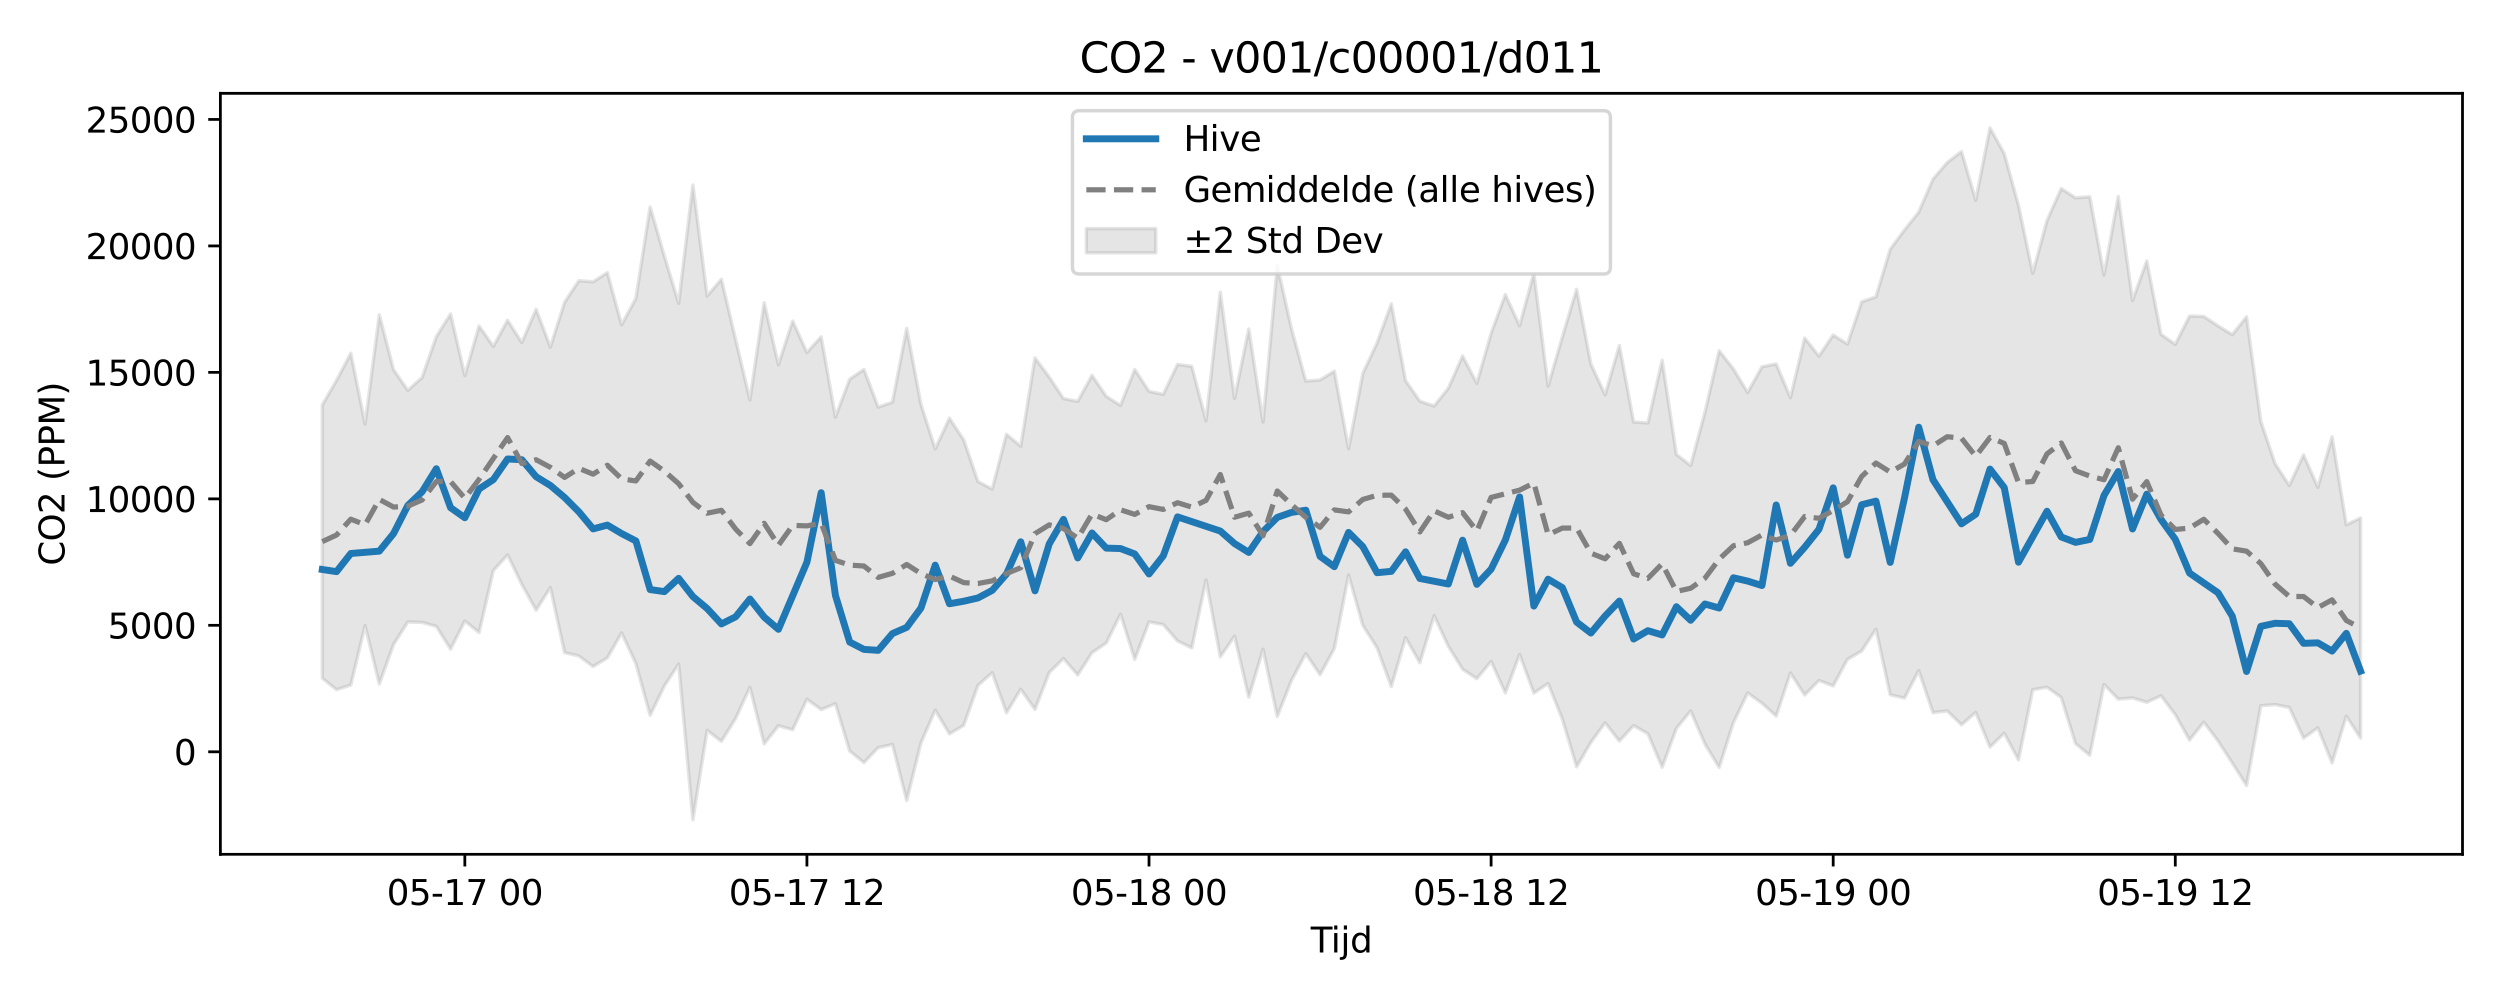 <?xml version="1.0" encoding="utf-8" standalone="no"?>
<!DOCTYPE svg PUBLIC "-//W3C//DTD SVG 1.1//EN"
  "http://www.w3.org/Graphics/SVG/1.1/DTD/svg11.dtd">
<svg xmlns:xlink="http://www.w3.org/1999/xlink" width="720pt" height="288pt" viewBox="0 0 720 288" xmlns="http://www.w3.org/2000/svg" version="1.1">
 <defs>
  <style type="text/css">*{stroke-linejoin: round; stroke-linecap: butt}</style>
 </defs>
 <g id="figure_1">
  <g id="patch_1">
   <path d="M 0 288 
L 720 288 
L 720 0 
L 0 0 
z
" style="fill: #ffffff"/>
  </g>
  <g id="axes_1">
   <g id="patch_2">
    <path d="M 63.47 246.04 
L 709.2 246.04 
L 709.2 26.88 
L 63.47 26.88 
z
" style="fill: #ffffff"/>
   </g>
   <g id="FillBetweenPolyCollection_1">
    <defs>
     <path id="md2478d5aa9" d="M 92.821 -171.384 
L 92.821 -92.657 
L 96.926 -89.385 
L 101.032 -90.699 
L 105.137 -107.834 
L 109.242 -91.029 
L 113.347 -102.392 
L 117.452 -108.861 
L 121.557 -108.748 
L 125.662 -107.609 
L 129.767 -101.043 
L 133.872 -109.153 
L 137.977 -105.818 
L 142.082 -123.677 
L 146.187 -128.181 
L 150.293 -119.676 
L 154.398 -112.252 
L 158.503 -118.772 
L 162.608 -100.047 
L 166.713 -99.073 
L 170.818 -96.037 
L 174.923 -98.539 
L 179.028 -105.719 
L 183.133 -96.896 
L 187.238 -82.014 
L 191.343 -90.429 
L 195.449 -96.756 
L 199.554 -51.922 
L 203.659 -77.651 
L 207.764 -74.491 
L 211.869 -81.086 
L 215.974 -90.063 
L 220.079 -73.76 
L 224.184 -78.978 
L 228.289 -77.835 
L 232.394 -86.598 
L 236.499 -83.626 
L 240.604 -85.332 
L 244.71 -71.703 
L 248.815 -68.374 
L 252.92 -72.682 
L 257.025 -73.591 
L 261.13 -57.457 
L 265.235 -74.04 
L 269.34 -83.46 
L 273.445 -76.647 
L 277.55 -79.095 
L 281.655 -90.609 
L 285.76 -94.257 
L 289.865 -82.71 
L 293.971 -89.505 
L 298.076 -83.682 
L 302.181 -94.297 
L 306.286 -98.351 
L 310.391 -93.607 
L 314.496 -100.025 
L 318.601 -102.802 
L 322.706 -111.119 
L 326.811 -98.113 
L 330.916 -108.871 
L 335.021 -108.132 
L 339.127 -103.411 
L 343.232 -101.41 
L 347.337 -120.979 
L 351.442 -98.835 
L 355.547 -104.788 
L 359.652 -87.185 
L 363.757 -101.011 
L 367.862 -81.666 
L 371.967 -92.066 
L 376.072 -99.779 
L 380.177 -93.684 
L 384.282 -101.206 
L 388.388 -122.392 
L 392.493 -107.877 
L 396.598 -101.448 
L 400.703 -90.277 
L 404.808 -104.354 
L 408.913 -97.134 
L 413.018 -110.701 
L 417.123 -101.872 
L 421.228 -95.259 
L 425.333 -92.541 
L 429.438 -97.503 
L 433.543 -88.437 
L 437.649 -99.501 
L 441.754 -88.397 
L 445.859 -91.134 
L 449.964 -80.848 
L 454.069 -67.162 
L 458.174 -74.191 
L 462.279 -79.834 
L 466.384 -74.559 
L 470.489 -79.025 
L 474.594 -76.696 
L 478.699 -67.018 
L 482.805 -78.221 
L 486.91 -83.254 
L 491.015 -73.728 
L 495.12 -66.956 
L 499.225 -79.887 
L 503.33 -88.428 
L 507.435 -85.49 
L 511.54 -81.767 
L 515.645 -94.186 
L 519.75 -87.838 
L 523.855 -92.016 
L 527.96 -90.456 
L 532.066 -98.099 
L 536.171 -100.51 
L 540.276 -106.774 
L 544.381 -87.908 
L 548.486 -86.954 
L 552.591 -94.843 
L 556.696 -82.762 
L 560.801 -83.249 
L 564.906 -79.26 
L 569.011 -82.817 
L 573.116 -72.835 
L 577.221 -76.828 
L 581.327 -69.15 
L 585.432 -89.364 
L 589.537 -90.072 
L 593.642 -87.144 
L 597.747 -73.841 
L 601.852 -70.485 
L 605.957 -90.877 
L 610.062 -86.658 
L 614.167 -86.996 
L 618.272 -85.74 
L 622.377 -87.609 
L 626.483 -82.189 
L 630.588 -74.864 
L 634.693 -80.026 
L 638.798 -74.601 
L 642.903 -68.257 
L 647.008 -61.781 
L 651.113 -84.735 
L 655.218 -85.087 
L 659.323 -84.258 
L 663.428 -75.42 
L 667.533 -78.38 
L 671.638 -68.292 
L 675.744 -81.759 
L 679.849 -75.44 
L 679.849 -138.843 
L 679.849 -138.843 
L 675.744 -136.847 
L 671.638 -162.187 
L 667.533 -147.651 
L 663.428 -156.992 
L 659.323 -148.158 
L 655.218 -154.479 
L 651.113 -166.653 
L 647.008 -196.75 
L 642.903 -191.619 
L 638.798 -194.135 
L 634.693 -196.869 
L 630.588 -196.982 
L 626.483 -188.819 
L 622.377 -191.711 
L 618.272 -212.842 
L 614.167 -201.455 
L 610.062 -231.431 
L 605.957 -208.792 
L 601.852 -231.33 
L 597.747 -231.019 
L 593.642 -233.689 
L 589.537 -224.487 
L 585.432 -209.296 
L 581.327 -228.846 
L 577.221 -243.765 
L 573.116 -251.158 
L 569.011 -230.352 
L 564.906 -244.344 
L 560.801 -241.206 
L 556.696 -236.415 
L 552.591 -226.88 
L 548.486 -221.764 
L 544.381 -216.198 
L 540.276 -202.515 
L 536.171 -201.072 
L 532.066 -188.9 
L 527.96 -191.522 
L 523.855 -185.437 
L 519.75 -190.644 
L 515.645 -173.476 
L 511.54 -183.186 
L 507.435 -182.351 
L 503.33 -174.952 
L 499.225 -181.746 
L 495.12 -186.979 
L 491.015 -169.226 
L 486.91 -153.929 
L 482.805 -157.118 
L 478.699 -184.236 
L 474.594 -166.191 
L 470.489 -166.472 
L 466.384 -188.478 
L 462.279 -174.304 
L 458.174 -183.15 
L 454.069 -204.683 
L 449.964 -190.991 
L 445.859 -176.821 
L 441.754 -209.372 
L 437.649 -194.179 
L 433.543 -203.184 
L 429.438 -191.977 
L 425.333 -177.604 
L 421.228 -185.478 
L 417.123 -176.196 
L 413.018 -171.064 
L 408.913 -172.467 
L 404.808 -178.383 
L 400.703 -200.51 
L 396.598 -189.254 
L 392.493 -180.449 
L 388.388 -158.758 
L 384.282 -181.094 
L 380.177 -178.579 
L 376.072 -178.241 
L 371.967 -193.275 
L 367.862 -211.52 
L 363.757 -166.437 
L 359.652 -193.259 
L 355.547 -173.284 
L 351.442 -203.856 
L 347.337 -166.808 
L 343.232 -182.497 
L 339.127 -183.035 
L 335.021 -174.43 
L 330.916 -175.297 
L 326.811 -181.595 
L 322.706 -171.237 
L 318.601 -173.847 
L 314.496 -179.895 
L 310.391 -172.402 
L 306.286 -173.203 
L 302.181 -179.389 
L 298.076 -184.93 
L 293.971 -159.472 
L 289.865 -162.932 
L 285.76 -147.162 
L 281.655 -149.298 
L 277.55 -161.316 
L 273.445 -167.548 
L 269.34 -158.715 
L 265.235 -171.56 
L 261.13 -193.409 
L 257.025 -172.17 
L 252.92 -170.739 
L 248.815 -181.603 
L 244.71 -178.787 
L 240.604 -167.889 
L 236.499 -190.999 
L 232.394 -186.485 
L 228.289 -195.547 
L 224.184 -182.948 
L 220.079 -200.821 
L 215.974 -172.832 
L 211.869 -190.176 
L 207.764 -207.579 
L 203.659 -202.755 
L 199.554 -234.724 
L 195.449 -200.649 
L 191.343 -214.215 
L 187.238 -228.404 
L 183.133 -202.086 
L 179.028 -194.447 
L 174.923 -209.493 
L 170.818 -206.837 
L 166.713 -207.16 
L 162.608 -200.955 
L 158.503 -188.044 
L 154.398 -198.937 
L 150.293 -189.342 
L 146.187 -195.765 
L 142.082 -188.243 
L 137.977 -194.096 
L 133.872 -179.848 
L 129.767 -197.58 
L 125.662 -191.042 
L 121.557 -179.267 
L 117.452 -175.592 
L 113.347 -181.53 
L 109.242 -197.32 
L 105.137 -165.903 
L 101.032 -186.266 
L 96.926 -178.451 
L 92.821 -171.384 
z
" style="stroke: #808080; stroke-opacity: 0.2"/>
    </defs>
    <g clip-path="url(#p047eaf23fc)">
     <use xlink:href="#md2478d5aa9" x="0" y="288" style="fill: #808080; fill-opacity: 0.2; stroke: #808080; stroke-opacity: 0.2"/>
    </g>
   </g>
   <g id="matplotlib.axis_1">
    <g id="xtick_1">
     <g id="line2d_1">
      <defs>
       <path id="mbfb8cf645b" d="M 0 0 
L 0 3.5 
" style="stroke: #000000; stroke-width: 0.8"/>
      </defs>
      <g>
       <use xlink:href="#mbfb8cf645b" x="133.872" y="246.04" style="stroke: #000000; stroke-width: 0.8"/>
      </g>
     </g>
     <g id="text_1">
      <!-- 05-17 00 -->
      <g transform="translate(111.392 260.638) scale(0.1 -0.1)">
       <defs>
        <path id="DejaVuSans-30" d="M 2034 4250 
Q 1547 4250 1301 3770 
Q 1056 3291 1056 2328 
Q 1056 1369 1301 889 
Q 1547 409 2034 409 
Q 2525 409 2770 889 
Q 3016 1369 3016 2328 
Q 3016 3291 2770 3770 
Q 2525 4250 2034 4250 
z
M 2034 4750 
Q 2819 4750 3233 4129 
Q 3647 3509 3647 2328 
Q 3647 1150 3233 529 
Q 2819 -91 2034 -91 
Q 1250 -91 836 529 
Q 422 1150 422 2328 
Q 422 3509 836 4129 
Q 1250 4750 2034 4750 
z
" transform="scale(0.016)"/>
        <path id="DejaVuSans-35" d="M 691 4666 
L 3169 4666 
L 3169 4134 
L 1269 4134 
L 1269 2991 
Q 1406 3038 1543 3061 
Q 1681 3084 1819 3084 
Q 2600 3084 3056 2656 
Q 3513 2228 3513 1497 
Q 3513 744 3044 326 
Q 2575 -91 1722 -91 
Q 1428 -91 1123 -41 
Q 819 9 494 109 
L 494 744 
Q 775 591 1075 516 
Q 1375 441 1709 441 
Q 2250 441 2565 725 
Q 2881 1009 2881 1497 
Q 2881 1984 2565 2268 
Q 2250 2553 1709 2553 
Q 1456 2553 1204 2497 
Q 953 2441 691 2322 
L 691 4666 
z
" transform="scale(0.016)"/>
        <path id="DejaVuSans-2d" d="M 313 2009 
L 1997 2009 
L 1997 1497 
L 313 1497 
L 313 2009 
z
" transform="scale(0.016)"/>
        <path id="DejaVuSans-31" d="M 794 531 
L 1825 531 
L 1825 4091 
L 703 3866 
L 703 4441 
L 1819 4666 
L 2450 4666 
L 2450 531 
L 3481 531 
L 3481 0 
L 794 0 
L 794 531 
z
" transform="scale(0.016)"/>
        <path id="DejaVuSans-37" d="M 525 4666 
L 3525 4666 
L 3525 4397 
L 1831 0 
L 1172 0 
L 2766 4134 
L 525 4134 
L 525 4666 
z
" transform="scale(0.016)"/>
        <path id="DejaVuSans-20" transform="scale(0.016)"/>
       </defs>
       <use xlink:href="#DejaVuSans-30"/>
       <use xlink:href="#DejaVuSans-35" transform="translate(63.623 0)"/>
       <use xlink:href="#DejaVuSans-2d" transform="translate(127.246 0)"/>
       <use xlink:href="#DejaVuSans-31" transform="translate(163.33 0)"/>
       <use xlink:href="#DejaVuSans-37" transform="translate(226.953 0)"/>
       <use xlink:href="#DejaVuSans-20" transform="translate(290.576 0)"/>
       <use xlink:href="#DejaVuSans-30" transform="translate(322.363 0)"/>
       <use xlink:href="#DejaVuSans-30" transform="translate(385.986 0)"/>
      </g>
     </g>
    </g>
    <g id="xtick_2">
     <g id="line2d_2">
      <g>
       <use xlink:href="#mbfb8cf645b" x="232.394" y="246.04" style="stroke: #000000; stroke-width: 0.8"/>
      </g>
     </g>
     <g id="text_2">
      <!-- 05-17 12 -->
      <g transform="translate(209.914 260.638) scale(0.1 -0.1)">
       <defs>
        <path id="DejaVuSans-32" d="M 1228 531 
L 3431 531 
L 3431 0 
L 469 0 
L 469 531 
Q 828 903 1448 1529 
Q 2069 2156 2228 2338 
Q 2531 2678 2651 2914 
Q 2772 3150 2772 3378 
Q 2772 3750 2511 3984 
Q 2250 4219 1831 4219 
Q 1534 4219 1204 4116 
Q 875 4013 500 3803 
L 500 4441 
Q 881 4594 1212 4672 
Q 1544 4750 1819 4750 
Q 2544 4750 2975 4387 
Q 3406 4025 3406 3419 
Q 3406 3131 3298 2873 
Q 3191 2616 2906 2266 
Q 2828 2175 2409 1742 
Q 1991 1309 1228 531 
z
" transform="scale(0.016)"/>
       </defs>
       <use xlink:href="#DejaVuSans-30"/>
       <use xlink:href="#DejaVuSans-35" transform="translate(63.623 0)"/>
       <use xlink:href="#DejaVuSans-2d" transform="translate(127.246 0)"/>
       <use xlink:href="#DejaVuSans-31" transform="translate(163.33 0)"/>
       <use xlink:href="#DejaVuSans-37" transform="translate(226.953 0)"/>
       <use xlink:href="#DejaVuSans-20" transform="translate(290.576 0)"/>
       <use xlink:href="#DejaVuSans-31" transform="translate(322.363 0)"/>
       <use xlink:href="#DejaVuSans-32" transform="translate(385.986 0)"/>
      </g>
     </g>
    </g>
    <g id="xtick_3">
     <g id="line2d_3">
      <g>
       <use xlink:href="#mbfb8cf645b" x="330.916" y="246.04" style="stroke: #000000; stroke-width: 0.8"/>
      </g>
     </g>
     <g id="text_3">
      <!-- 05-18 00 -->
      <g transform="translate(308.436 260.638) scale(0.1 -0.1)">
       <defs>
        <path id="DejaVuSans-38" d="M 2034 2216 
Q 1584 2216 1326 1975 
Q 1069 1734 1069 1313 
Q 1069 891 1326 650 
Q 1584 409 2034 409 
Q 2484 409 2743 651 
Q 3003 894 3003 1313 
Q 3003 1734 2745 1975 
Q 2488 2216 2034 2216 
z
M 1403 2484 
Q 997 2584 770 2862 
Q 544 3141 544 3541 
Q 544 4100 942 4425 
Q 1341 4750 2034 4750 
Q 2731 4750 3128 4425 
Q 3525 4100 3525 3541 
Q 3525 3141 3298 2862 
Q 3072 2584 2669 2484 
Q 3125 2378 3379 2068 
Q 3634 1759 3634 1313 
Q 3634 634 3220 271 
Q 2806 -91 2034 -91 
Q 1263 -91 848 271 
Q 434 634 434 1313 
Q 434 1759 690 2068 
Q 947 2378 1403 2484 
z
M 1172 3481 
Q 1172 3119 1398 2916 
Q 1625 2713 2034 2713 
Q 2441 2713 2670 2916 
Q 2900 3119 2900 3481 
Q 2900 3844 2670 4047 
Q 2441 4250 2034 4250 
Q 1625 4250 1398 4047 
Q 1172 3844 1172 3481 
z
" transform="scale(0.016)"/>
       </defs>
       <use xlink:href="#DejaVuSans-30"/>
       <use xlink:href="#DejaVuSans-35" transform="translate(63.623 0)"/>
       <use xlink:href="#DejaVuSans-2d" transform="translate(127.246 0)"/>
       <use xlink:href="#DejaVuSans-31" transform="translate(163.33 0)"/>
       <use xlink:href="#DejaVuSans-38" transform="translate(226.953 0)"/>
       <use xlink:href="#DejaVuSans-20" transform="translate(290.576 0)"/>
       <use xlink:href="#DejaVuSans-30" transform="translate(322.363 0)"/>
       <use xlink:href="#DejaVuSans-30" transform="translate(385.986 0)"/>
      </g>
     </g>
    </g>
    <g id="xtick_4">
     <g id="line2d_4">
      <g>
       <use xlink:href="#mbfb8cf645b" x="429.438" y="246.04" style="stroke: #000000; stroke-width: 0.8"/>
      </g>
     </g>
     <g id="text_4">
      <!-- 05-18 12 -->
      <g transform="translate(406.958 260.638) scale(0.1 -0.1)">
       <use xlink:href="#DejaVuSans-30"/>
       <use xlink:href="#DejaVuSans-35" transform="translate(63.623 0)"/>
       <use xlink:href="#DejaVuSans-2d" transform="translate(127.246 0)"/>
       <use xlink:href="#DejaVuSans-31" transform="translate(163.33 0)"/>
       <use xlink:href="#DejaVuSans-38" transform="translate(226.953 0)"/>
       <use xlink:href="#DejaVuSans-20" transform="translate(290.576 0)"/>
       <use xlink:href="#DejaVuSans-31" transform="translate(322.363 0)"/>
       <use xlink:href="#DejaVuSans-32" transform="translate(385.986 0)"/>
      </g>
     </g>
    </g>
    <g id="xtick_5">
     <g id="line2d_5">
      <g>
       <use xlink:href="#mbfb8cf645b" x="527.96" y="246.04" style="stroke: #000000; stroke-width: 0.8"/>
      </g>
     </g>
     <g id="text_5">
      <!-- 05-19 00 -->
      <g transform="translate(505.48 260.638) scale(0.1 -0.1)">
       <defs>
        <path id="DejaVuSans-39" d="M 703 97 
L 703 672 
Q 941 559 1184 500 
Q 1428 441 1663 441 
Q 2288 441 2617 861 
Q 2947 1281 2994 2138 
Q 2813 1869 2534 1725 
Q 2256 1581 1919 1581 
Q 1219 1581 811 2004 
Q 403 2428 403 3163 
Q 403 3881 828 4315 
Q 1253 4750 1959 4750 
Q 2769 4750 3195 4129 
Q 3622 3509 3622 2328 
Q 3622 1225 3098 567 
Q 2575 -91 1691 -91 
Q 1453 -91 1209 -44 
Q 966 3 703 97 
z
M 1959 2075 
Q 2384 2075 2632 2365 
Q 2881 2656 2881 3163 
Q 2881 3666 2632 3958 
Q 2384 4250 1959 4250 
Q 1534 4250 1286 3958 
Q 1038 3666 1038 3163 
Q 1038 2656 1286 2365 
Q 1534 2075 1959 2075 
z
" transform="scale(0.016)"/>
       </defs>
       <use xlink:href="#DejaVuSans-30"/>
       <use xlink:href="#DejaVuSans-35" transform="translate(63.623 0)"/>
       <use xlink:href="#DejaVuSans-2d" transform="translate(127.246 0)"/>
       <use xlink:href="#DejaVuSans-31" transform="translate(163.33 0)"/>
       <use xlink:href="#DejaVuSans-39" transform="translate(226.953 0)"/>
       <use xlink:href="#DejaVuSans-20" transform="translate(290.576 0)"/>
       <use xlink:href="#DejaVuSans-30" transform="translate(322.363 0)"/>
       <use xlink:href="#DejaVuSans-30" transform="translate(385.986 0)"/>
      </g>
     </g>
    </g>
    <g id="xtick_6">
     <g id="line2d_6">
      <g>
       <use xlink:href="#mbfb8cf645b" x="626.483" y="246.04" style="stroke: #000000; stroke-width: 0.8"/>
      </g>
     </g>
     <g id="text_6">
      <!-- 05-19 12 -->
      <g transform="translate(604.002 260.638) scale(0.1 -0.1)">
       <use xlink:href="#DejaVuSans-30"/>
       <use xlink:href="#DejaVuSans-35" transform="translate(63.623 0)"/>
       <use xlink:href="#DejaVuSans-2d" transform="translate(127.246 0)"/>
       <use xlink:href="#DejaVuSans-31" transform="translate(163.33 0)"/>
       <use xlink:href="#DejaVuSans-39" transform="translate(226.953 0)"/>
       <use xlink:href="#DejaVuSans-20" transform="translate(290.576 0)"/>
       <use xlink:href="#DejaVuSans-31" transform="translate(322.363 0)"/>
       <use xlink:href="#DejaVuSans-32" transform="translate(385.986 0)"/>
      </g>
     </g>
    </g>
    <g id="text_7">
     <!-- Tijd -->
     <g transform="translate(377.485 274.317) scale(0.1 -0.1)">
      <defs>
       <path id="DejaVuSans-54" d="M -19 4666 
L 3928 4666 
L 3928 4134 
L 2272 4134 
L 2272 0 
L 1638 0 
L 1638 4134 
L -19 4134 
L -19 4666 
z
" transform="scale(0.016)"/>
       <path id="DejaVuSans-69" d="M 603 3500 
L 1178 3500 
L 1178 0 
L 603 0 
L 603 3500 
z
M 603 4863 
L 1178 4863 
L 1178 4134 
L 603 4134 
L 603 4863 
z
" transform="scale(0.016)"/>
       <path id="DejaVuSans-6a" d="M 603 3500 
L 1178 3500 
L 1178 -63 
Q 1178 -731 923 -1031 
Q 669 -1331 103 -1331 
L -116 -1331 
L -116 -844 
L 38 -844 
Q 366 -844 484 -692 
Q 603 -541 603 -63 
L 603 3500 
z
M 603 4863 
L 1178 4863 
L 1178 4134 
L 603 4134 
L 603 4863 
z
" transform="scale(0.016)"/>
       <path id="DejaVuSans-64" d="M 2906 2969 
L 2906 4863 
L 3481 4863 
L 3481 0 
L 2906 0 
L 2906 525 
Q 2725 213 2448 61 
Q 2172 -91 1784 -91 
Q 1150 -91 751 415 
Q 353 922 353 1747 
Q 353 2572 751 3078 
Q 1150 3584 1784 3584 
Q 2172 3584 2448 3432 
Q 2725 3281 2906 2969 
z
M 947 1747 
Q 947 1113 1208 752 
Q 1469 391 1925 391 
Q 2381 391 2643 752 
Q 2906 1113 2906 1747 
Q 2906 2381 2643 2742 
Q 2381 3103 1925 3103 
Q 1469 3103 1208 2742 
Q 947 2381 947 1747 
z
" transform="scale(0.016)"/>
      </defs>
      <use xlink:href="#DejaVuSans-54"/>
      <use xlink:href="#DejaVuSans-69" transform="translate(57.959 0)"/>
      <use xlink:href="#DejaVuSans-6a" transform="translate(85.742 0)"/>
      <use xlink:href="#DejaVuSans-64" transform="translate(113.525 0)"/>
     </g>
    </g>
   </g>
   <g id="matplotlib.axis_2">
    <g id="ytick_1">
     <g id="line2d_7">
      <defs>
       <path id="ma8c1969b3f" d="M 0 0 
L -3.5 0 
" style="stroke: #000000; stroke-width: 0.8"/>
      </defs>
      <g>
       <use xlink:href="#ma8c1969b3f" x="63.47" y="216.512" style="stroke: #000000; stroke-width: 0.8"/>
      </g>
     </g>
     <g id="text_8">
      <!-- 0 -->
      <g transform="translate(50.108 220.311) scale(0.1 -0.1)">
       <use xlink:href="#DejaVuSans-30"/>
      </g>
     </g>
    </g>
    <g id="ytick_2">
     <g id="line2d_8">
      <g>
       <use xlink:href="#ma8c1969b3f" x="63.47" y="180.089" style="stroke: #000000; stroke-width: 0.8"/>
      </g>
     </g>
     <g id="text_9">
      <!-- 5000 -->
      <g transform="translate(31.02 183.889) scale(0.1 -0.1)">
       <use xlink:href="#DejaVuSans-35"/>
       <use xlink:href="#DejaVuSans-30" transform="translate(63.623 0)"/>
       <use xlink:href="#DejaVuSans-30" transform="translate(127.246 0)"/>
       <use xlink:href="#DejaVuSans-30" transform="translate(190.869 0)"/>
      </g>
     </g>
    </g>
    <g id="ytick_3">
     <g id="line2d_9">
      <g>
       <use xlink:href="#ma8c1969b3f" x="63.47" y="143.667" style="stroke: #000000; stroke-width: 0.8"/>
      </g>
     </g>
     <g id="text_10">
      <!-- 10000 -->
      <g transform="translate(24.657 147.466) scale(0.1 -0.1)">
       <use xlink:href="#DejaVuSans-31"/>
       <use xlink:href="#DejaVuSans-30" transform="translate(63.623 0)"/>
       <use xlink:href="#DejaVuSans-30" transform="translate(127.246 0)"/>
       <use xlink:href="#DejaVuSans-30" transform="translate(190.869 0)"/>
       <use xlink:href="#DejaVuSans-30" transform="translate(254.492 0)"/>
      </g>
     </g>
    </g>
    <g id="ytick_4">
     <g id="line2d_10">
      <g>
       <use xlink:href="#ma8c1969b3f" x="63.47" y="107.244" style="stroke: #000000; stroke-width: 0.8"/>
      </g>
     </g>
     <g id="text_11">
      <!-- 15000 -->
      <g transform="translate(24.657 111.043) scale(0.1 -0.1)">
       <use xlink:href="#DejaVuSans-31"/>
       <use xlink:href="#DejaVuSans-35" transform="translate(63.623 0)"/>
       <use xlink:href="#DejaVuSans-30" transform="translate(127.246 0)"/>
       <use xlink:href="#DejaVuSans-30" transform="translate(190.869 0)"/>
       <use xlink:href="#DejaVuSans-30" transform="translate(254.492 0)"/>
      </g>
     </g>
    </g>
    <g id="ytick_5">
     <g id="line2d_11">
      <g>
       <use xlink:href="#ma8c1969b3f" x="63.47" y="70.822" style="stroke: #000000; stroke-width: 0.8"/>
      </g>
     </g>
     <g id="text_12">
      <!-- 20000 -->
      <g transform="translate(24.657 74.621) scale(0.1 -0.1)">
       <use xlink:href="#DejaVuSans-32"/>
       <use xlink:href="#DejaVuSans-30" transform="translate(63.623 0)"/>
       <use xlink:href="#DejaVuSans-30" transform="translate(127.246 0)"/>
       <use xlink:href="#DejaVuSans-30" transform="translate(190.869 0)"/>
       <use xlink:href="#DejaVuSans-30" transform="translate(254.492 0)"/>
      </g>
     </g>
    </g>
    <g id="ytick_6">
     <g id="line2d_12">
      <g>
       <use xlink:href="#ma8c1969b3f" x="63.47" y="34.399" style="stroke: #000000; stroke-width: 0.8"/>
      </g>
     </g>
     <g id="text_13">
      <!-- 25000 -->
      <g transform="translate(24.657 38.198) scale(0.1 -0.1)">
       <use xlink:href="#DejaVuSans-32"/>
       <use xlink:href="#DejaVuSans-35" transform="translate(63.623 0)"/>
       <use xlink:href="#DejaVuSans-30" transform="translate(127.246 0)"/>
       <use xlink:href="#DejaVuSans-30" transform="translate(190.869 0)"/>
       <use xlink:href="#DejaVuSans-30" transform="translate(254.492 0)"/>
      </g>
     </g>
    </g>
    <g id="text_14">
     <!-- CO2 (PPM) -->
     <g transform="translate(18.578 162.903) rotate(-90) scale(0.1 -0.1)">
      <defs>
       <path id="DejaVuSans-43" d="M 4122 4306 
L 4122 3641 
Q 3803 3938 3442 4084 
Q 3081 4231 2675 4231 
Q 1875 4231 1450 3742 
Q 1025 3253 1025 2328 
Q 1025 1406 1450 917 
Q 1875 428 2675 428 
Q 3081 428 3442 575 
Q 3803 722 4122 1019 
L 4122 359 
Q 3791 134 3420 21 
Q 3050 -91 2638 -91 
Q 1578 -91 968 557 
Q 359 1206 359 2328 
Q 359 3453 968 4101 
Q 1578 4750 2638 4750 
Q 3056 4750 3426 4639 
Q 3797 4528 4122 4306 
z
" transform="scale(0.016)"/>
       <path id="DejaVuSans-4f" d="M 2522 4238 
Q 1834 4238 1429 3725 
Q 1025 3213 1025 2328 
Q 1025 1447 1429 934 
Q 1834 422 2522 422 
Q 3209 422 3611 934 
Q 4013 1447 4013 2328 
Q 4013 3213 3611 3725 
Q 3209 4238 2522 4238 
z
M 2522 4750 
Q 3503 4750 4090 4092 
Q 4678 3434 4678 2328 
Q 4678 1225 4090 567 
Q 3503 -91 2522 -91 
Q 1538 -91 948 565 
Q 359 1222 359 2328 
Q 359 3434 948 4092 
Q 1538 4750 2522 4750 
z
" transform="scale(0.016)"/>
       <path id="DejaVuSans-28" d="M 1984 4856 
Q 1566 4138 1362 3434 
Q 1159 2731 1159 2009 
Q 1159 1288 1364 580 
Q 1569 -128 1984 -844 
L 1484 -844 
Q 1016 -109 783 600 
Q 550 1309 550 2009 
Q 550 2706 781 3412 
Q 1013 4119 1484 4856 
L 1984 4856 
z
" transform="scale(0.016)"/>
       <path id="DejaVuSans-50" d="M 1259 4147 
L 1259 2394 
L 2053 2394 
Q 2494 2394 2734 2622 
Q 2975 2850 2975 3272 
Q 2975 3691 2734 3919 
Q 2494 4147 2053 4147 
L 1259 4147 
z
M 628 4666 
L 2053 4666 
Q 2838 4666 3239 4311 
Q 3641 3956 3641 3272 
Q 3641 2581 3239 2228 
Q 2838 1875 2053 1875 
L 1259 1875 
L 1259 0 
L 628 0 
L 628 4666 
z
" transform="scale(0.016)"/>
       <path id="DejaVuSans-4d" d="M 628 4666 
L 1569 4666 
L 2759 1491 
L 3956 4666 
L 4897 4666 
L 4897 0 
L 4281 0 
L 4281 4097 
L 3078 897 
L 2444 897 
L 1241 4097 
L 1241 0 
L 628 0 
L 628 4666 
z
" transform="scale(0.016)"/>
       <path id="DejaVuSans-29" d="M 513 4856 
L 1013 4856 
Q 1481 4119 1714 3412 
Q 1947 2706 1947 2009 
Q 1947 1309 1714 600 
Q 1481 -109 1013 -844 
L 513 -844 
Q 928 -128 1133 580 
Q 1338 1288 1338 2009 
Q 1338 2731 1133 3434 
Q 928 4138 513 4856 
z
" transform="scale(0.016)"/>
      </defs>
      <use xlink:href="#DejaVuSans-43"/>
      <use xlink:href="#DejaVuSans-4f" transform="translate(69.824 0)"/>
      <use xlink:href="#DejaVuSans-32" transform="translate(148.535 0)"/>
      <use xlink:href="#DejaVuSans-20" transform="translate(212.158 0)"/>
      <use xlink:href="#DejaVuSans-28" transform="translate(243.945 0)"/>
      <use xlink:href="#DejaVuSans-50" transform="translate(282.959 0)"/>
      <use xlink:href="#DejaVuSans-50" transform="translate(343.262 0)"/>
      <use xlink:href="#DejaVuSans-4d" transform="translate(403.564 0)"/>
      <use xlink:href="#DejaVuSans-29" transform="translate(489.844 0)"/>
     </g>
    </g>
   </g>
   <g id="line2d_13">
    <path d="M 92.821 164.013 
L 96.926 164.632 
L 101.032 159.406 
L 109.242 158.729 
L 113.347 153.651 
L 117.452 145.578 
L 121.557 141.639 
L 125.662 134.998 
L 129.767 146.216 
L 133.872 149.108 
L 137.977 140.831 
L 142.082 138.118 
L 146.187 132.182 
L 150.293 132.405 
L 154.398 137.295 
L 158.503 139.811 
L 162.608 143.284 
L 166.713 147.4 
L 170.818 152.318 
L 174.923 151.226 
L 179.028 153.661 
L 183.133 155.785 
L 187.238 169.8 
L 191.343 170.384 
L 195.449 166.562 
L 199.554 171.811 
L 203.659 175.26 
L 207.764 179.691 
L 211.869 177.642 
L 215.974 172.514 
L 220.079 177.724 
L 224.184 181.24 
L 232.394 161.915 
L 236.499 141.897 
L 240.604 171.472 
L 244.71 184.912 
L 248.815 187.028 
L 252.92 187.299 
L 257.025 182.464 
L 261.13 180.682 
L 265.235 175.112 
L 269.34 162.767 
L 273.445 173.883 
L 277.55 173.155 
L 281.655 172.208 
L 285.76 170.026 
L 289.865 165.312 
L 293.971 156.043 
L 298.076 170.158 
L 302.181 156.638 
L 306.286 149.584 
L 310.391 160.679 
L 314.496 153.494 
L 318.601 157.857 
L 322.706 157.981 
L 326.811 159.547 
L 330.916 165.299 
L 335.021 160.072 
L 339.127 148.861 
L 351.442 152.94 
L 355.547 156.543 
L 359.652 159.1 
L 363.757 153.091 
L 367.862 149.006 
L 371.967 147.569 
L 376.072 146.938 
L 380.177 160.227 
L 384.282 163.2 
L 388.388 153.341 
L 392.493 157.435 
L 396.598 164.938 
L 400.703 164.547 
L 404.808 158.923 
L 408.913 166.591 
L 417.123 168.194 
L 421.228 155.582 
L 425.333 168.285 
L 429.438 163.929 
L 433.543 155.511 
L 437.649 143.128 
L 441.754 174.546 
L 445.859 166.807 
L 449.964 169.243 
L 454.069 179.161 
L 458.174 182.311 
L 462.279 177.398 
L 466.384 173.111 
L 470.489 184.034 
L 474.594 181.641 
L 478.699 182.858 
L 482.805 174.743 
L 486.91 178.637 
L 491.015 173.949 
L 495.12 175.112 
L 499.225 166.404 
L 503.33 167.354 
L 507.435 168.633 
L 511.54 145.435 
L 515.645 162.225 
L 519.75 157.602 
L 523.855 152.452 
L 527.96 140.505 
L 532.066 159.897 
L 536.171 145.362 
L 540.276 144.322 
L 544.381 161.966 
L 548.486 143.456 
L 552.591 123.037 
L 556.696 138.16 
L 564.906 150.864 
L 569.011 148.093 
L 573.116 135.1 
L 577.221 140.43 
L 581.327 161.915 
L 589.537 147.244 
L 593.642 154.648 
L 597.747 156.2 
L 601.852 155.363 
L 605.957 142.671 
L 610.062 135.802 
L 614.167 152.343 
L 618.272 142.322 
L 622.377 149.611 
L 626.483 155.329 
L 630.588 165.04 
L 638.798 170.718 
L 642.903 177.46 
L 647.008 193.384 
L 651.113 180.392 
L 655.218 179.507 
L 659.323 179.634 
L 663.428 185.276 
L 667.533 185.138 
L 671.638 187.509 
L 675.744 182.406 
L 679.849 193.278 
L 679.849 193.278 
" clip-path="url(#p047eaf23fc)" style="fill: none; stroke: #1f77b4; stroke-width: 2; stroke-linecap: square"/>
   </g>
   <g id="line2d_14">
    <path d="M 92.821 155.98 
L 96.926 154.082 
L 101.032 149.518 
L 105.137 151.131 
L 109.242 143.825 
L 113.347 146.039 
L 117.452 145.773 
L 121.557 143.992 
L 125.662 138.675 
L 129.767 138.689 
L 133.872 143.499 
L 137.977 138.043 
L 146.187 126.027 
L 150.293 133.491 
L 154.398 132.405 
L 158.503 134.592 
L 162.608 137.499 
L 166.713 134.884 
L 170.818 136.563 
L 174.923 133.984 
L 179.028 137.917 
L 183.133 138.509 
L 187.238 132.791 
L 191.343 135.678 
L 195.449 139.297 
L 199.554 144.677 
L 203.659 147.797 
L 207.764 146.965 
L 211.869 152.369 
L 215.974 156.553 
L 220.079 150.709 
L 224.184 157.037 
L 228.289 151.309 
L 232.394 151.458 
L 236.499 150.688 
L 240.604 161.389 
L 244.71 162.755 
L 248.815 163.011 
L 252.92 166.289 
L 257.025 165.119 
L 261.13 162.567 
L 265.235 165.2 
L 269.34 166.913 
L 273.445 165.903 
L 277.55 167.794 
L 281.655 168.047 
L 285.76 167.291 
L 289.865 165.179 
L 293.971 163.512 
L 298.076 153.694 
L 302.181 151.157 
L 306.286 152.223 
L 310.391 154.996 
L 314.496 148.04 
L 318.601 149.675 
L 322.706 146.822 
L 326.811 148.146 
L 330.916 145.916 
L 335.021 146.719 
L 339.127 144.777 
L 343.232 146.046 
L 347.337 144.107 
L 351.442 136.655 
L 355.547 148.964 
L 359.652 147.778 
L 363.757 154.276 
L 367.862 141.407 
L 371.967 145.329 
L 376.072 148.99 
L 380.177 151.869 
L 384.282 146.85 
L 388.388 147.425 
L 392.493 143.837 
L 396.598 142.649 
L 400.703 142.606 
L 404.808 146.632 
L 408.913 153.199 
L 413.018 147.117 
L 417.123 148.966 
L 421.228 147.631 
L 425.333 152.927 
L 429.438 143.26 
L 437.649 141.16 
L 441.754 139.115 
L 445.859 154.023 
L 449.964 152.081 
L 454.069 152.077 
L 458.174 159.33 
L 462.279 160.931 
L 466.384 156.481 
L 470.489 165.251 
L 474.594 166.557 
L 478.699 162.373 
L 482.805 170.331 
L 486.91 169.409 
L 491.015 166.523 
L 495.12 161.033 
L 499.225 157.183 
L 503.33 156.31 
L 507.435 154.079 
L 511.54 155.524 
L 515.645 154.169 
L 519.75 148.759 
L 523.855 149.274 
L 527.96 147.011 
L 532.066 144.5 
L 536.171 137.209 
L 540.276 133.356 
L 544.381 135.947 
L 548.486 133.641 
L 552.591 127.139 
L 556.696 128.412 
L 560.801 125.772 
L 564.906 126.198 
L 569.011 131.416 
L 573.116 126.004 
L 577.221 127.704 
L 581.327 139.002 
L 585.432 138.67 
L 589.537 130.72 
L 593.642 127.584 
L 597.747 135.57 
L 601.852 137.093 
L 605.957 138.166 
L 610.062 128.956 
L 614.167 143.774 
L 618.272 138.709 
L 622.377 148.34 
L 626.483 152.496 
L 630.588 152.077 
L 634.693 149.552 
L 638.798 153.632 
L 642.903 158.062 
L 647.008 158.735 
L 651.113 162.306 
L 655.218 168.217 
L 659.323 171.792 
L 663.428 171.794 
L 667.533 174.984 
L 671.638 172.76 
L 675.744 178.697 
L 679.849 180.858 
L 679.849 180.858 
" clip-path="url(#p047eaf23fc)" style="fill: none; stroke-dasharray: 5.55,2.4; stroke-dashoffset: 0; stroke: #808080; stroke-width: 1.5"/>
   </g>
   <g id="patch_3">
    <path d="M 63.47 246.04 
L 63.47 26.88 
" style="fill: none; stroke: #000000; stroke-width: 0.8; stroke-linejoin: miter; stroke-linecap: square"/>
   </g>
   <g id="patch_4">
    <path d="M 709.2 246.04 
L 709.2 26.88 
" style="fill: none; stroke: #000000; stroke-width: 0.8; stroke-linejoin: miter; stroke-linecap: square"/>
   </g>
   <g id="patch_5">
    <path d="M 63.47 246.04 
L 709.2 246.04 
" style="fill: none; stroke: #000000; stroke-width: 0.8; stroke-linejoin: miter; stroke-linecap: square"/>
   </g>
   <g id="patch_6">
    <path d="M 63.47 26.88 
L 709.2 26.88 
" style="fill: none; stroke: #000000; stroke-width: 0.8; stroke-linejoin: miter; stroke-linecap: square"/>
   </g>
   <g id="text_15">
    <!-- CO2 - v001/c00001/d011 -->
    <g transform="translate(310.932 20.88) scale(0.12 -0.12)">
     <defs>
      <path id="DejaVuSans-76" d="M 191 3500 
L 800 3500 
L 1894 563 
L 2988 3500 
L 3597 3500 
L 2284 0 
L 1503 0 
L 191 3500 
z
" transform="scale(0.016)"/>
      <path id="DejaVuSans-2f" d="M 1625 4666 
L 2156 4666 
L 531 -594 
L 0 -594 
L 1625 4666 
z
" transform="scale(0.016)"/>
      <path id="DejaVuSans-63" d="M 3122 3366 
L 3122 2828 
Q 2878 2963 2633 3030 
Q 2388 3097 2138 3097 
Q 1578 3097 1268 2742 
Q 959 2388 959 1747 
Q 959 1106 1268 751 
Q 1578 397 2138 397 
Q 2388 397 2633 464 
Q 2878 531 3122 666 
L 3122 134 
Q 2881 22 2623 -34 
Q 2366 -91 2075 -91 
Q 1284 -91 818 406 
Q 353 903 353 1747 
Q 353 2603 823 3093 
Q 1294 3584 2113 3584 
Q 2378 3584 2631 3529 
Q 2884 3475 3122 3366 
z
" transform="scale(0.016)"/>
     </defs>
     <use xlink:href="#DejaVuSans-43"/>
     <use xlink:href="#DejaVuSans-4f" transform="translate(69.824 0)"/>
     <use xlink:href="#DejaVuSans-32" transform="translate(148.535 0)"/>
     <use xlink:href="#DejaVuSans-20" transform="translate(212.158 0)"/>
     <use xlink:href="#DejaVuSans-2d" transform="translate(243.945 0)"/>
     <use xlink:href="#DejaVuSans-20" transform="translate(280.029 0)"/>
     <use xlink:href="#DejaVuSans-76" transform="translate(311.816 0)"/>
     <use xlink:href="#DejaVuSans-30" transform="translate(370.996 0)"/>
     <use xlink:href="#DejaVuSans-30" transform="translate(434.619 0)"/>
     <use xlink:href="#DejaVuSans-31" transform="translate(498.242 0)"/>
     <use xlink:href="#DejaVuSans-2f" transform="translate(561.865 0)"/>
     <use xlink:href="#DejaVuSans-63" transform="translate(595.557 0)"/>
     <use xlink:href="#DejaVuSans-30" transform="translate(650.537 0)"/>
     <use xlink:href="#DejaVuSans-30" transform="translate(714.16 0)"/>
     <use xlink:href="#DejaVuSans-30" transform="translate(777.783 0)"/>
     <use xlink:href="#DejaVuSans-30" transform="translate(841.406 0)"/>
     <use xlink:href="#DejaVuSans-31" transform="translate(905.029 0)"/>
     <use xlink:href="#DejaVuSans-2f" transform="translate(968.652 0)"/>
     <use xlink:href="#DejaVuSans-64" transform="translate(1002.344 0)"/>
     <use xlink:href="#DejaVuSans-30" transform="translate(1065.82 0)"/>
     <use xlink:href="#DejaVuSans-31" transform="translate(1129.443 0)"/>
     <use xlink:href="#DejaVuSans-31" transform="translate(1193.066 0)"/>
    </g>
   </g>
   <g id="legend_1">
    <g id="patch_7">
     <path d="M 310.863 78.914 
L 461.807 78.914 
Q 463.807 78.914 463.807 76.914 
L 463.807 33.88 
Q 463.807 31.88 461.807 31.88 
L 310.863 31.88 
Q 308.863 31.88 308.863 33.88 
L 308.863 76.914 
Q 308.863 78.914 310.863 78.914 
z
" style="fill: #ffffff; opacity: 0.8; stroke: #cccccc; stroke-linejoin: miter"/>
    </g>
    <g id="line2d_15">
     <path d="M 312.863 39.978 
L 322.863 39.978 
L 332.863 39.978 
" style="fill: none; stroke: #1f77b4; stroke-width: 2; stroke-linecap: square"/>
    </g>
    <g id="text_16">
     <!-- Hive -->
     <g transform="translate(340.863 43.478) scale(0.1 -0.1)">
      <defs>
       <path id="DejaVuSans-48" d="M 628 4666 
L 1259 4666 
L 1259 2753 
L 3553 2753 
L 3553 4666 
L 4184 4666 
L 4184 0 
L 3553 0 
L 3553 2222 
L 1259 2222 
L 1259 0 
L 628 0 
L 628 4666 
z
" transform="scale(0.016)"/>
       <path id="DejaVuSans-65" d="M 3597 1894 
L 3597 1613 
L 953 1613 
Q 991 1019 1311 708 
Q 1631 397 2203 397 
Q 2534 397 2845 478 
Q 3156 559 3463 722 
L 3463 178 
Q 3153 47 2828 -22 
Q 2503 -91 2169 -91 
Q 1331 -91 842 396 
Q 353 884 353 1716 
Q 353 2575 817 3079 
Q 1281 3584 2069 3584 
Q 2775 3584 3186 3129 
Q 3597 2675 3597 1894 
z
M 3022 2063 
Q 3016 2534 2758 2815 
Q 2500 3097 2075 3097 
Q 1594 3097 1305 2825 
Q 1016 2553 972 2059 
L 3022 2063 
z
" transform="scale(0.016)"/>
      </defs>
      <use xlink:href="#DejaVuSans-48"/>
      <use xlink:href="#DejaVuSans-69" transform="translate(75.195 0)"/>
      <use xlink:href="#DejaVuSans-76" transform="translate(102.979 0)"/>
      <use xlink:href="#DejaVuSans-65" transform="translate(162.158 0)"/>
     </g>
    </g>
    <g id="line2d_16">
     <path d="M 312.863 54.657 
L 322.863 54.657 
L 332.863 54.657 
" style="fill: none; stroke-dasharray: 5.55,2.4; stroke-dashoffset: 0; stroke: #808080; stroke-width: 1.5"/>
    </g>
    <g id="text_17">
     <!-- Gemiddelde (alle hives) -->
     <g transform="translate(340.863 58.157) scale(0.1 -0.1)">
      <defs>
       <path id="DejaVuSans-47" d="M 3809 666 
L 3809 1919 
L 2778 1919 
L 2778 2438 
L 4434 2438 
L 4434 434 
Q 4069 175 3628 42 
Q 3188 -91 2688 -91 
Q 1594 -91 976 548 
Q 359 1188 359 2328 
Q 359 3472 976 4111 
Q 1594 4750 2688 4750 
Q 3144 4750 3555 4637 
Q 3966 4525 4313 4306 
L 4313 3634 
Q 3963 3931 3569 4081 
Q 3175 4231 2741 4231 
Q 1884 4231 1454 3753 
Q 1025 3275 1025 2328 
Q 1025 1384 1454 906 
Q 1884 428 2741 428 
Q 3075 428 3337 486 
Q 3600 544 3809 666 
z
" transform="scale(0.016)"/>
       <path id="DejaVuSans-6d" d="M 3328 2828 
Q 3544 3216 3844 3400 
Q 4144 3584 4550 3584 
Q 5097 3584 5394 3201 
Q 5691 2819 5691 2113 
L 5691 0 
L 5113 0 
L 5113 2094 
Q 5113 2597 4934 2840 
Q 4756 3084 4391 3084 
Q 3944 3084 3684 2787 
Q 3425 2491 3425 1978 
L 3425 0 
L 2847 0 
L 2847 2094 
Q 2847 2600 2669 2842 
Q 2491 3084 2119 3084 
Q 1678 3084 1418 2786 
Q 1159 2488 1159 1978 
L 1159 0 
L 581 0 
L 581 3500 
L 1159 3500 
L 1159 2956 
Q 1356 3278 1631 3431 
Q 1906 3584 2284 3584 
Q 2666 3584 2933 3390 
Q 3200 3197 3328 2828 
z
" transform="scale(0.016)"/>
       <path id="DejaVuSans-6c" d="M 603 4863 
L 1178 4863 
L 1178 0 
L 603 0 
L 603 4863 
z
" transform="scale(0.016)"/>
       <path id="DejaVuSans-61" d="M 2194 1759 
Q 1497 1759 1228 1600 
Q 959 1441 959 1056 
Q 959 750 1161 570 
Q 1363 391 1709 391 
Q 2188 391 2477 730 
Q 2766 1069 2766 1631 
L 2766 1759 
L 2194 1759 
z
M 3341 1997 
L 3341 0 
L 2766 0 
L 2766 531 
Q 2569 213 2275 61 
Q 1981 -91 1556 -91 
Q 1019 -91 701 211 
Q 384 513 384 1019 
Q 384 1609 779 1909 
Q 1175 2209 1959 2209 
L 2766 2209 
L 2766 2266 
Q 2766 2663 2505 2880 
Q 2244 3097 1772 3097 
Q 1472 3097 1187 3025 
Q 903 2953 641 2809 
L 641 3341 
Q 956 3463 1253 3523 
Q 1550 3584 1831 3584 
Q 2591 3584 2966 3190 
Q 3341 2797 3341 1997 
z
" transform="scale(0.016)"/>
       <path id="DejaVuSans-68" d="M 3513 2113 
L 3513 0 
L 2938 0 
L 2938 2094 
Q 2938 2591 2744 2837 
Q 2550 3084 2163 3084 
Q 1697 3084 1428 2787 
Q 1159 2491 1159 1978 
L 1159 0 
L 581 0 
L 581 4863 
L 1159 4863 
L 1159 2956 
Q 1366 3272 1645 3428 
Q 1925 3584 2291 3584 
Q 2894 3584 3203 3211 
Q 3513 2838 3513 2113 
z
" transform="scale(0.016)"/>
       <path id="DejaVuSans-73" d="M 2834 3397 
L 2834 2853 
Q 2591 2978 2328 3040 
Q 2066 3103 1784 3103 
Q 1356 3103 1142 2972 
Q 928 2841 928 2578 
Q 928 2378 1081 2264 
Q 1234 2150 1697 2047 
L 1894 2003 
Q 2506 1872 2764 1633 
Q 3022 1394 3022 966 
Q 3022 478 2636 193 
Q 2250 -91 1575 -91 
Q 1294 -91 989 -36 
Q 684 19 347 128 
L 347 722 
Q 666 556 975 473 
Q 1284 391 1588 391 
Q 1994 391 2212 530 
Q 2431 669 2431 922 
Q 2431 1156 2273 1281 
Q 2116 1406 1581 1522 
L 1381 1569 
Q 847 1681 609 1914 
Q 372 2147 372 2553 
Q 372 3047 722 3315 
Q 1072 3584 1716 3584 
Q 2034 3584 2315 3537 
Q 2597 3491 2834 3397 
z
" transform="scale(0.016)"/>
      </defs>
      <use xlink:href="#DejaVuSans-47"/>
      <use xlink:href="#DejaVuSans-65" transform="translate(77.49 0)"/>
      <use xlink:href="#DejaVuSans-6d" transform="translate(139.014 0)"/>
      <use xlink:href="#DejaVuSans-69" transform="translate(236.426 0)"/>
      <use xlink:href="#DejaVuSans-64" transform="translate(264.209 0)"/>
      <use xlink:href="#DejaVuSans-64" transform="translate(327.686 0)"/>
      <use xlink:href="#DejaVuSans-65" transform="translate(391.162 0)"/>
      <use xlink:href="#DejaVuSans-6c" transform="translate(452.686 0)"/>
      <use xlink:href="#DejaVuSans-64" transform="translate(480.469 0)"/>
      <use xlink:href="#DejaVuSans-65" transform="translate(543.945 0)"/>
      <use xlink:href="#DejaVuSans-20" transform="translate(605.469 0)"/>
      <use xlink:href="#DejaVuSans-28" transform="translate(637.256 0)"/>
      <use xlink:href="#DejaVuSans-61" transform="translate(676.27 0)"/>
      <use xlink:href="#DejaVuSans-6c" transform="translate(737.549 0)"/>
      <use xlink:href="#DejaVuSans-6c" transform="translate(765.332 0)"/>
      <use xlink:href="#DejaVuSans-65" transform="translate(793.115 0)"/>
      <use xlink:href="#DejaVuSans-20" transform="translate(854.639 0)"/>
      <use xlink:href="#DejaVuSans-68" transform="translate(886.426 0)"/>
      <use xlink:href="#DejaVuSans-69" transform="translate(949.805 0)"/>
      <use xlink:href="#DejaVuSans-76" transform="translate(977.588 0)"/>
      <use xlink:href="#DejaVuSans-65" transform="translate(1036.768 0)"/>
      <use xlink:href="#DejaVuSans-73" transform="translate(1098.291 0)"/>
      <use xlink:href="#DejaVuSans-29" transform="translate(1150.391 0)"/>
     </g>
    </g>
    <g id="patch_8">
     <path d="M 312.863 72.835 
L 332.863 72.835 
L 332.863 65.835 
L 312.863 65.835 
z
" style="fill: #808080; fill-opacity: 0.2; stroke: #808080; stroke-opacity: 0.2; stroke-linejoin: miter"/>
    </g>
    <g id="text_18">
     <!-- ±2 Std Dev -->
     <g transform="translate(340.863 72.835) scale(0.1 -0.1)">
      <defs>
       <path id="DejaVuSans-b1" d="M 2944 4013 
L 2944 2803 
L 4684 2803 
L 4684 2272 
L 2944 2272 
L 2944 1063 
L 2419 1063 
L 2419 2272 
L 678 2272 
L 678 2803 
L 2419 2803 
L 2419 4013 
L 2944 4013 
z
M 678 531 
L 4684 531 
L 4684 0 
L 678 0 
L 678 531 
z
" transform="scale(0.016)"/>
       <path id="DejaVuSans-53" d="M 3425 4513 
L 3425 3897 
Q 3066 4069 2747 4153 
Q 2428 4238 2131 4238 
Q 1616 4238 1336 4038 
Q 1056 3838 1056 3469 
Q 1056 3159 1242 3001 
Q 1428 2844 1947 2747 
L 2328 2669 
Q 3034 2534 3370 2195 
Q 3706 1856 3706 1288 
Q 3706 609 3251 259 
Q 2797 -91 1919 -91 
Q 1588 -91 1214 -16 
Q 841 59 441 206 
L 441 856 
Q 825 641 1194 531 
Q 1563 422 1919 422 
Q 2459 422 2753 634 
Q 3047 847 3047 1241 
Q 3047 1584 2836 1778 
Q 2625 1972 2144 2069 
L 1759 2144 
Q 1053 2284 737 2584 
Q 422 2884 422 3419 
Q 422 4038 858 4394 
Q 1294 4750 2059 4750 
Q 2388 4750 2728 4690 
Q 3069 4631 3425 4513 
z
" transform="scale(0.016)"/>
       <path id="DejaVuSans-74" d="M 1172 4494 
L 1172 3500 
L 2356 3500 
L 2356 3053 
L 1172 3053 
L 1172 1153 
Q 1172 725 1289 603 
Q 1406 481 1766 481 
L 2356 481 
L 2356 0 
L 1766 0 
Q 1100 0 847 248 
Q 594 497 594 1153 
L 594 3053 
L 172 3053 
L 172 3500 
L 594 3500 
L 594 4494 
L 1172 4494 
z
" transform="scale(0.016)"/>
       <path id="DejaVuSans-44" d="M 1259 4147 
L 1259 519 
L 2022 519 
Q 2988 519 3436 956 
Q 3884 1394 3884 2338 
Q 3884 3275 3436 3711 
Q 2988 4147 2022 4147 
L 1259 4147 
z
M 628 4666 
L 1925 4666 
Q 3281 4666 3915 4102 
Q 4550 3538 4550 2338 
Q 4550 1131 3912 565 
Q 3275 0 1925 0 
L 628 0 
L 628 4666 
z
" transform="scale(0.016)"/>
      </defs>
      <use xlink:href="#DejaVuSans-b1"/>
      <use xlink:href="#DejaVuSans-32" transform="translate(83.789 0)"/>
      <use xlink:href="#DejaVuSans-20" transform="translate(147.412 0)"/>
      <use xlink:href="#DejaVuSans-53" transform="translate(179.199 0)"/>
      <use xlink:href="#DejaVuSans-74" transform="translate(242.676 0)"/>
      <use xlink:href="#DejaVuSans-64" transform="translate(281.885 0)"/>
      <use xlink:href="#DejaVuSans-20" transform="translate(345.361 0)"/>
      <use xlink:href="#DejaVuSans-44" transform="translate(377.148 0)"/>
      <use xlink:href="#DejaVuSans-65" transform="translate(454.15 0)"/>
      <use xlink:href="#DejaVuSans-76" transform="translate(515.674 0)"/>
     </g>
    </g>
   </g>
  </g>
 </g>
 <defs>
  <clipPath id="p047eaf23fc">
   <rect x="63.47" y="26.88" width="645.73" height="219.16"/>
  </clipPath>
 </defs>
</svg>
